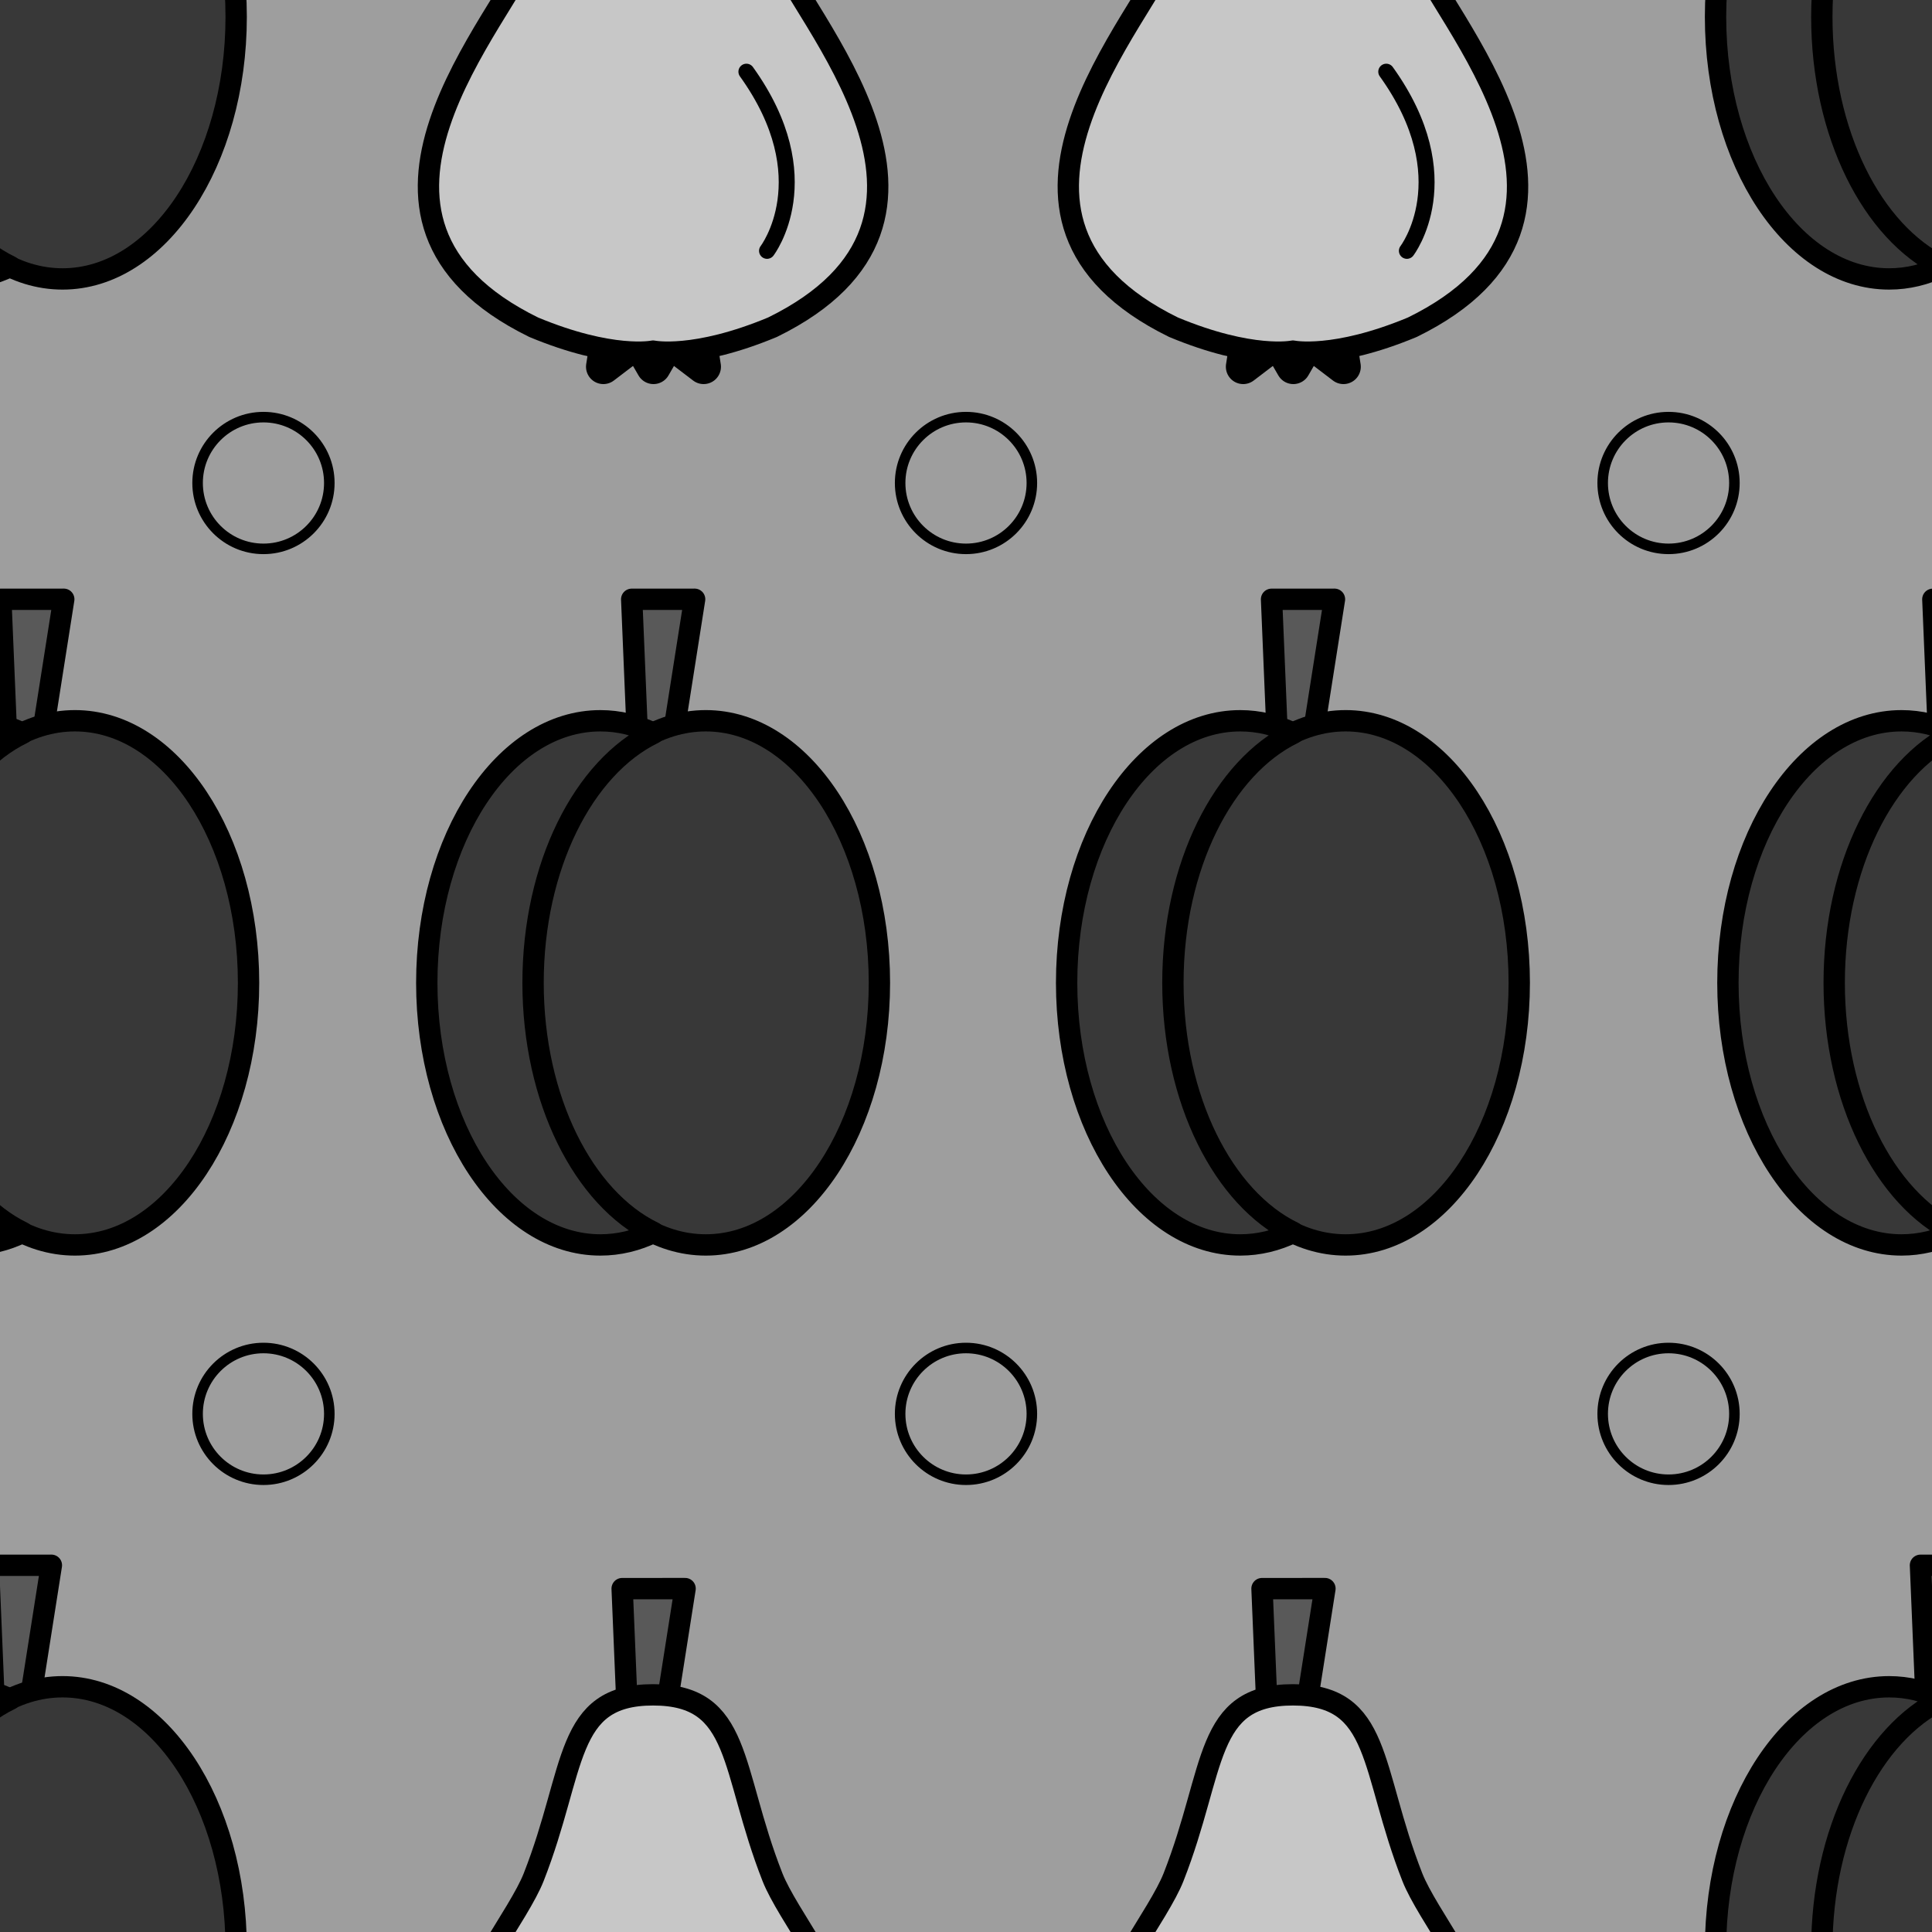 <?xml version="1.0" encoding="utf-8"?>
<!-- Generator: Adobe Illustrator 16.0.0, SVG Export Plug-In . SVG Version: 6.00 Build 0)  -->
<!DOCTYPE svg PUBLIC "-//W3C//DTD SVG 1.1//EN" "http://www.w3.org/Graphics/SVG/1.1/DTD/svg11.dtd">
<svg version="1.1" xmlns="http://www.w3.org/2000/svg" xmlns:xlink="http://www.w3.org/1999/xlink" x="0px" y="0px" width="220px"
	 height="220px" viewBox="0 0 220 220" enable-background="new 0 0 220 220" xml:space="preserve">
<g id="bg" display="none">
</g>
<g id="Layer_3">
</g>
<g id="Layer_1">
	<g>
		<defs>
			<rect id="SVGID_721_" x="300" y="0" width="220" height="220"/>
		</defs>
		<clipPath id="SVGID_2_">
			<use xlink:href="#SVGID_721_"  overflow="visible"/>
		</clipPath>
		<g clip-path="url(#SVGID_2_)">
			
				<path fill="#595959" stroke="#000000" stroke-width="2.43" stroke-linecap="round" stroke-linejoin="round" stroke-miterlimit="10" d="
				M79.098,68.239l-7.165,0.004l0.758,18.198h0.059c-0.003,0.154,0.021,0.308,0.07,0.457c0.271,0.809,1.233,1.214,2.149,0.907
				c0.673-0.226,1.132-0.773,1.222-1.367l0.043-0.001L79.098,68.239z"/>
			
				<ellipse fill="#383838" stroke="#000000" stroke-width="2.43" stroke-linecap="round" stroke-linejoin="round" stroke-miterlimit="10" cx="80.369" cy="111.918" rx="19.771" ry="29.844"/>
			
				<path fill="#383838" stroke="#000000" stroke-width="2.43" stroke-linecap="round" stroke-linejoin="round" stroke-miterlimit="10" d="
				M60.701,111.918c0-13.295,5.761-24.56,13.72-28.418c-1.908-0.923-3.941-1.425-6.052-1.425c-10.92,0-19.771,13.361-19.771,29.843
				s8.852,29.844,19.771,29.844c2.11,0,4.144-0.501,6.052-1.426C66.461,136.478,60.701,125.215,60.701,111.918z"/>
		</g>
		<g clip-path="url(#SVGID_2_)">
			
				<path fill="#595959" stroke="#000000" stroke-width="2.43" stroke-linecap="round" stroke-linejoin="round" stroke-miterlimit="10" d="
				M7.261,68.239l-7.165,0.004l0.758,18.198h0.059c-0.003,0.154,0.021,0.308,0.07,0.457c0.271,0.809,1.233,1.214,2.149,0.907
				c0.673-0.226,1.132-0.773,1.222-1.367l0.043-0.001L7.261,68.239z"/>
			
				<ellipse fill="#383838" stroke="#000000" stroke-width="2.43" stroke-linecap="round" stroke-linejoin="round" stroke-miterlimit="10" cx="8.532" cy="111.918" rx="19.771" ry="29.844"/>
			
				<path fill="#383838" stroke="#000000" stroke-width="2.43" stroke-linecap="round" stroke-linejoin="round" stroke-miterlimit="10" d="
				M-11.137,111.918c0-13.295,5.761-24.56,13.72-28.418c-1.908-0.923-3.941-1.425-6.052-1.425c-10.92,0-19.771,13.361-19.771,29.843
				s8.852,29.844,19.771,29.844c2.11,0,4.144-0.501,6.052-1.426C-5.375,136.478-11.137,125.215-11.137,111.918z"/>
		</g>
		<g clip-path="url(#SVGID_2_)">
			
				<path fill="#595959" stroke="#000000" stroke-width="2.43" stroke-linecap="round" stroke-linejoin="round" stroke-miterlimit="10" d="
				M227.261,68.239l-7.165,0.004l0.758,18.198h0.059c-0.003,0.154,0.021,0.308,0.07,0.457c0.271,0.809,1.233,1.214,2.149,0.907
				c0.673-0.226,1.132-0.773,1.222-1.367l0.043-0.001L227.261,68.239z"/>
			
				<ellipse fill="#383838" stroke="#000000" stroke-width="2.43" stroke-linecap="round" stroke-linejoin="round" stroke-miterlimit="10" cx="228.532" cy="111.918" rx="19.771" ry="29.844"/>
			
				<path fill="#383838" stroke="#000000" stroke-width="2.43" stroke-linecap="round" stroke-linejoin="round" stroke-miterlimit="10" d="
				M208.863,111.918c0-13.295,5.761-24.56,13.72-28.418c-1.908-0.923-3.941-1.425-6.052-1.425c-10.92,0-19.771,13.361-19.771,29.843
				s8.852,29.844,19.771,29.844c2.11,0,4.144-0.501,6.052-1.426C214.625,136.478,208.863,125.215,208.863,111.918z"/>
		</g>
		<g clip-path="url(#SVGID_2_)">
			
				<path fill="#595959" stroke="#000000" stroke-width="2.43" stroke-linecap="round" stroke-linejoin="round" stroke-miterlimit="10" d="
				M151.958,68.239l-7.165,0.004l0.758,18.198h0.059c-0.003,0.154,0.02,0.308,0.07,0.457c0.271,0.809,1.233,1.214,2.149,0.907
				c0.673-0.226,1.132-0.773,1.222-1.367l0.043-0.001L151.958,68.239z"/>
			
				<ellipse fill="#383838" stroke="#000000" stroke-width="2.43" stroke-linecap="round" stroke-linejoin="round" stroke-miterlimit="10" cx="153.229" cy="111.918" rx="19.771" ry="29.844"/>
			
				<path fill="#383838" stroke="#000000" stroke-width="2.43" stroke-linecap="round" stroke-linejoin="round" stroke-miterlimit="10" d="
				M133.561,111.918c0-13.295,5.76-24.56,13.72-28.418c-1.908-0.923-3.942-1.425-6.052-1.425c-10.92,0-19.771,13.361-19.771,29.843
				s8.852,29.844,19.771,29.844c2.109,0,4.144-0.501,6.052-1.426C139.321,136.478,133.561,125.215,133.561,111.918z"/>
		</g>
		<rect x="0" y="0" clip-path="url(#SVGID_2_)" fill="none" width="220" height="220"/>
	</g>
	<g>
		<defs>
			<rect id="SVGID_723_" x="0" y="0" width="220" height="220"/>
		</defs>
		<clipPath id="SVGID_4_">
			<use xlink:href="#SVGID_723_"  overflow="visible"/>
		</clipPath>
		<rect x="0" y="0" clip-path="url(#SVGID_4_)" fill="#9E9E9E" width="220" height="220"/>
		<g clip-path="url(#SVGID_4_)">
			
				<ellipse fill="#383838" stroke="#000000" stroke-width="2.43" stroke-linecap="round" stroke-linejoin="round" stroke-miterlimit="10" cx="7.122" cy="1.918" rx="19.771" ry="29.844"/>
			
				<path fill="#383838" stroke="#000000" stroke-width="2.43" stroke-linecap="round" stroke-linejoin="round" stroke-miterlimit="10" d="
				M-12.546,1.918c0-13.295,5.761-24.56,13.72-28.418c-1.908-0.923-3.941-1.425-6.052-1.425c-10.92,0-19.771,13.361-19.771,29.843
				s8.852,29.844,19.771,29.844c2.11,0,4.144-0.501,6.052-1.426C-6.786,26.478-12.546,15.215-12.546,1.918z"/>
		</g>
		<g clip-path="url(#SVGID_4_)">
			<g>
				
					<polygon fill="#454545" stroke="#000000" stroke-width="3.948" stroke-linecap="round" stroke-linejoin="round" stroke-miterlimit="10" points="
					80.123,41.762 76.158,38.742 74.414,35.717 77.904,35.717 81.393,35.717 79.648,38.742 				"/>
				
					<polygon fill="#454545" stroke="#000000" stroke-width="3.948" stroke-linecap="round" stroke-linejoin="round" stroke-miterlimit="10" points="
					74.414,41.762 72.668,38.742 70.923,35.717 74.414,35.717 77.904,35.717 76.158,38.742 				"/>
				
					<polygon fill="#454545" stroke="#000000" stroke-width="3.948" stroke-linecap="round" stroke-linejoin="round" stroke-miterlimit="10" points="
					68.704,41.762 69.178,38.742 67.434,35.717 70.923,35.717 74.414,35.717 72.668,38.742 				"/>
			</g>
			
				<path fill="#C7C7C7" stroke="#000000" stroke-width="2.43" stroke-linecap="round" stroke-linejoin="round" stroke-miterlimit="10" d="
				M87.964-6.243c-4.861-12.368-3.461-20.763-13.596-20.763c-10.136,0-8.735,8.395-13.596,20.763
				c-3.331,8.473-25.214,31.146,0,43.505c8.898,3.708,13.596,2.72,13.596,2.72s4.696,0.988,13.596-2.72
				C113.178,24.903,91.294,2.229,87.964-6.243z"/>
			
				<path fill="none" stroke="#000000" stroke-width="1.822" stroke-linecap="round" stroke-linejoin="round" stroke-miterlimit="10" d="
				M87.345,28.563c0,0,6.36-8.269-2.349-20.398"/>
		</g>
		<g clip-path="url(#SVGID_4_)">
			
				<path fill="#595959" stroke="#000000" stroke-width="2.43" stroke-linecap="round" stroke-linejoin="round" stroke-miterlimit="10" d="
				M79.098,68.239l-7.165,0.004l0.758,18.198h0.059c-0.003,0.154,0.021,0.308,0.07,0.457c0.271,0.809,1.233,1.214,2.149,0.907
				c0.673-0.226,1.132-0.773,1.222-1.367l0.043-0.001L79.098,68.239z"/>
			
				<ellipse fill="#383838" stroke="#000000" stroke-width="2.43" stroke-linecap="round" stroke-linejoin="round" stroke-miterlimit="10" cx="80.369" cy="111.918" rx="19.771" ry="29.844"/>
			
				<path fill="#383838" stroke="#000000" stroke-width="2.43" stroke-linecap="round" stroke-linejoin="round" stroke-miterlimit="10" d="
				M60.701,111.918c0-13.295,5.761-24.56,13.72-28.418c-1.908-0.923-3.941-1.425-6.052-1.425c-10.92,0-19.771,13.361-19.771,29.843
				s8.852,29.844,19.771,29.844c2.11,0,4.144-0.501,6.052-1.426C66.461,136.478,60.701,125.215,60.701,111.918z"/>
		</g>
		<g clip-path="url(#SVGID_4_)">
			
				<path fill="#595959" stroke="#000000" stroke-width="2.43" stroke-linecap="round" stroke-linejoin="round" stroke-miterlimit="10" d="
				M7.261,68.239l-7.165,0.004l0.758,18.198h0.059c-0.003,0.154,0.021,0.308,0.07,0.457c0.271,0.809,1.233,1.214,2.149,0.907
				c0.673-0.226,1.132-0.773,1.222-1.367l0.043-0.001L7.261,68.239z"/>
			
				<ellipse fill="#383838" stroke="#000000" stroke-width="2.43" stroke-linecap="round" stroke-linejoin="round" stroke-miterlimit="10" cx="8.532" cy="111.918" rx="19.771" ry="29.844"/>
			
				<path fill="#383838" stroke="#000000" stroke-width="2.43" stroke-linecap="round" stroke-linejoin="round" stroke-miterlimit="10" d="
				M-11.137,111.918c0-13.295,5.761-24.56,13.72-28.418c-1.908-0.923-3.941-1.425-6.052-1.425c-10.92,0-19.771,13.361-19.771,29.843
				s8.852,29.844,19.771,29.844c2.11,0,4.144-0.501,6.052-1.426C-5.375,136.478-11.137,125.215-11.137,111.918z"/>
		</g>
		<g clip-path="url(#SVGID_4_)">
			
				<path fill="#595959" stroke="#000000" stroke-width="2.43" stroke-linecap="round" stroke-linejoin="round" stroke-miterlimit="10" d="
				M227.261,68.239l-7.165,0.004l0.758,18.198h0.059c-0.003,0.154,0.021,0.308,0.07,0.457c0.271,0.809,1.233,1.214,2.149,0.907
				c0.673-0.226,1.132-0.773,1.222-1.367l0.043-0.001L227.261,68.239z"/>
			
				<ellipse fill="#383838" stroke="#000000" stroke-width="2.43" stroke-linecap="round" stroke-linejoin="round" stroke-miterlimit="10" cx="228.532" cy="111.918" rx="19.771" ry="29.844"/>
			
				<path fill="#383838" stroke="#000000" stroke-width="2.43" stroke-linecap="round" stroke-linejoin="round" stroke-miterlimit="10" d="
				M208.863,111.918c0-13.295,5.761-24.56,13.72-28.418c-1.908-0.923-3.941-1.425-6.052-1.425c-10.92,0-19.771,13.361-19.771,29.843
				s8.852,29.844,19.771,29.844c2.11,0,4.144-0.501,6.052-1.426C214.625,136.478,208.863,125.215,208.863,111.918z"/>
		</g>
		<g clip-path="url(#SVGID_4_)">
			
				<ellipse fill="#383838" stroke="#000000" stroke-width="2.43" stroke-linecap="round" stroke-linejoin="round" stroke-miterlimit="10" cx="227.122" cy="1.918" rx="19.771" ry="29.844"/>
			
				<path fill="#383838" stroke="#000000" stroke-width="2.43" stroke-linecap="round" stroke-linejoin="round" stroke-miterlimit="10" d="
				M207.454,1.918c0-13.295,5.761-24.56,13.72-28.418c-1.908-0.923-3.941-1.425-6.052-1.425c-10.92,0-19.771,13.361-19.771,29.843
				s8.852,29.844,19.771,29.844c2.11,0,4.144-0.501,6.052-1.426C213.214,26.478,207.454,15.215,207.454,1.918z"/>
		</g>
		<g clip-path="url(#SVGID_4_)">
			
				<path fill="#595959" stroke="#000000" stroke-width="2.43" stroke-linecap="round" stroke-linejoin="round" stroke-miterlimit="10" d="
				M5.851,178.239l-7.165,0.004l0.758,18.198h0.059c-0.003,0.154,0.021,0.308,0.07,0.457c0.271,0.809,1.233,1.214,2.149,0.907
				c0.673-0.226,1.132-0.773,1.222-1.367l0.043-0.001L5.851,178.239z"/>
			
				<ellipse fill="#383838" stroke="#000000" stroke-width="2.43" stroke-linecap="round" stroke-linejoin="round" stroke-miterlimit="10" cx="7.122" cy="221.918" rx="19.771" ry="29.844"/>
			
				<path fill="#383838" stroke="#000000" stroke-width="2.43" stroke-linecap="round" stroke-linejoin="round" stroke-miterlimit="10" d="
				M-12.546,221.918c0-13.295,5.761-24.56,13.72-28.418c-1.908-0.923-3.941-1.425-6.052-1.425c-10.92,0-19.771,13.361-19.771,29.843
				s8.852,29.844,19.771,29.844c2.11,0,4.144-0.501,6.052-1.426C-6.786,246.478-12.546,235.215-12.546,221.918z"/>
		</g>
		<g clip-path="url(#SVGID_4_)">
			
				<path fill="#595959" stroke="#000000" stroke-width="2.43" stroke-linecap="round" stroke-linejoin="round" stroke-miterlimit="10" d="
				M78.012,180.895l-7.166,0.004l0.758,18.199h0.059c-0.002,0.154,0.021,0.307,0.071,0.458c0.271,0.808,1.232,1.212,2.148,0.904
				c0.673-0.225,1.132-0.771,1.223-1.367l0.043,0L78.012,180.895z"/>
			
				<path fill="#C7C7C7" stroke="#000000" stroke-width="2.43" stroke-linecap="round" stroke-linejoin="round" stroke-miterlimit="10" d="
				M87.964,213.757c-4.861-12.368-3.461-20.763-13.596-20.763c-10.136,0-8.735,8.395-13.596,20.763
				c-3.331,8.473-25.214,31.146,0,43.505c8.898,3.708,13.596,2.72,13.596,2.72s4.696,0.988,13.596-2.72
				C113.178,244.903,91.294,222.229,87.964,213.757z"/>
		</g>
		<g clip-path="url(#SVGID_4_)">
			<g>
				
					<polygon fill="#454545" stroke="#000000" stroke-width="3.948" stroke-linecap="round" stroke-linejoin="round" stroke-miterlimit="10" points="
					152.983,41.762 149.018,38.742 147.274,35.717 150.764,35.717 154.253,35.717 152.507,38.742 				"/>
				
					<polygon fill="#454545" stroke="#000000" stroke-width="3.948" stroke-linecap="round" stroke-linejoin="round" stroke-miterlimit="10" points="
					147.274,41.762 145.529,38.742 143.784,35.717 147.274,35.717 150.764,35.717 149.018,38.742 				"/>
				
					<polygon fill="#454545" stroke="#000000" stroke-width="3.948" stroke-linecap="round" stroke-linejoin="round" stroke-miterlimit="10" points="
					141.564,41.762 142.039,38.742 140.294,35.717 143.784,35.717 147.274,35.717 145.529,38.742 				"/>
			</g>
			
				<path fill="#C7C7C7" stroke="#000000" stroke-width="2.43" stroke-linecap="round" stroke-linejoin="round" stroke-miterlimit="10" d="
				M160.825-6.243c-4.861-12.368-3.461-20.763-13.596-20.763c-10.136,0-8.735,8.395-13.597,20.763
				c-3.33,8.473-25.213,31.146,0,43.505c8.899,3.708,13.597,2.72,13.597,2.72s4.695,0.988,13.596-2.72
				C186.039,24.903,164.154,2.229,160.825-6.243z"/>
			
				<path fill="none" stroke="#000000" stroke-width="1.822" stroke-linecap="round" stroke-linejoin="round" stroke-miterlimit="10" d="
				M160.206,28.563c0,0,6.36-8.269-2.349-20.398"/>
		</g>
		<g clip-path="url(#SVGID_4_)">
			
				<path fill="#595959" stroke="#000000" stroke-width="2.43" stroke-linecap="round" stroke-linejoin="round" stroke-miterlimit="10" d="
				M151.958,68.239l-7.165,0.004l0.758,18.198h0.059c-0.003,0.154,0.02,0.308,0.07,0.457c0.271,0.809,1.233,1.214,2.149,0.907
				c0.673-0.226,1.132-0.773,1.222-1.367l0.043-0.001L151.958,68.239z"/>
			
				<ellipse fill="#383838" stroke="#000000" stroke-width="2.43" stroke-linecap="round" stroke-linejoin="round" stroke-miterlimit="10" cx="153.229" cy="111.918" rx="19.771" ry="29.844"/>
			
				<path fill="#383838" stroke="#000000" stroke-width="2.43" stroke-linecap="round" stroke-linejoin="round" stroke-miterlimit="10" d="
				M133.561,111.918c0-13.295,5.76-24.56,13.72-28.418c-1.908-0.923-3.942-1.425-6.052-1.425c-10.92,0-19.771,13.361-19.771,29.843
				s8.852,29.844,19.771,29.844c2.109,0,4.144-0.501,6.052-1.426C139.321,136.478,133.561,125.215,133.561,111.918z"/>
		</g>
		<g clip-path="url(#SVGID_4_)">
			
				<path fill="#595959" stroke="#000000" stroke-width="2.43" stroke-linecap="round" stroke-linejoin="round" stroke-miterlimit="10" d="
				M150.873,180.895l-7.166,0.004l0.757,18.199h0.06c-0.002,0.154,0.021,0.307,0.071,0.458c0.271,0.808,1.232,1.212,2.148,0.904
				c0.673-0.225,1.132-0.771,1.222-1.367l0.043,0L150.873,180.895z"/>
			
				<path fill="#C7C7C7" stroke="#000000" stroke-width="2.43" stroke-linecap="round" stroke-linejoin="round" stroke-miterlimit="10" d="
				M160.825,213.757c-4.861-12.368-3.461-20.763-13.596-20.763c-10.136,0-8.735,8.395-13.597,20.763
				c-3.33,8.473-25.213,31.146,0,43.505c8.899,3.708,13.597,2.72,13.597,2.72s4.695,0.988,13.596-2.72
				C186.039,244.903,164.154,222.229,160.825,213.757z"/>
		</g>
		<g clip-path="url(#SVGID_4_)">
			
				<path fill="#595959" stroke="#000000" stroke-width="2.43" stroke-linecap="round" stroke-linejoin="round" stroke-miterlimit="10" d="
				M225.851,178.239l-7.165,0.004l0.758,18.198h0.059c-0.003,0.154,0.021,0.308,0.07,0.457c0.271,0.809,1.233,1.214,2.149,0.907
				c0.673-0.226,1.132-0.773,1.222-1.367l0.043-0.001L225.851,178.239z"/>
			
				<ellipse fill="#383838" stroke="#000000" stroke-width="2.43" stroke-linecap="round" stroke-linejoin="round" stroke-miterlimit="10" cx="227.122" cy="221.918" rx="19.771" ry="29.844"/>
			
				<path fill="#383838" stroke="#000000" stroke-width="2.43" stroke-linecap="round" stroke-linejoin="round" stroke-miterlimit="10" d="
				M207.454,221.918c0-13.295,5.761-24.56,13.72-28.418c-1.908-0.923-3.941-1.425-6.052-1.425c-10.92,0-19.771,13.361-19.771,29.843
				s8.852,29.844,19.771,29.844c2.11,0,4.144-0.501,6.052-1.426C213.214,246.478,207.454,235.215,207.454,221.918z"/>
		</g>
		
			<circle clip-path="url(#SVGID_4_)" fill="none" stroke="#000000" stroke-width="1.2" stroke-miterlimit="10" cx="30" cy="55" r="7.5"/>
		
			<circle clip-path="url(#SVGID_4_)" fill="none" stroke="#000000" stroke-width="1.2" stroke-miterlimit="10" cx="30" cy="161" r="7.5"/>
		
			<circle clip-path="url(#SVGID_4_)" fill="none" stroke="#000000" stroke-width="1.2" stroke-miterlimit="10" cx="110" cy="161" r="7.5"/>
		
			<circle clip-path="url(#SVGID_4_)" fill="none" stroke="#000000" stroke-width="1.2" stroke-miterlimit="10" cx="110" cy="55" r="7.5"/>
		
			<circle clip-path="url(#SVGID_4_)" fill="none" stroke="#000000" stroke-width="1.2" stroke-miterlimit="10" cx="190" cy="55" r="7.5"/>
		
			<circle clip-path="url(#SVGID_4_)" fill="none" stroke="#000000" stroke-width="1.2" stroke-miterlimit="10" cx="190" cy="161" r="7.5"/>
	</g>
</g>
</svg>

